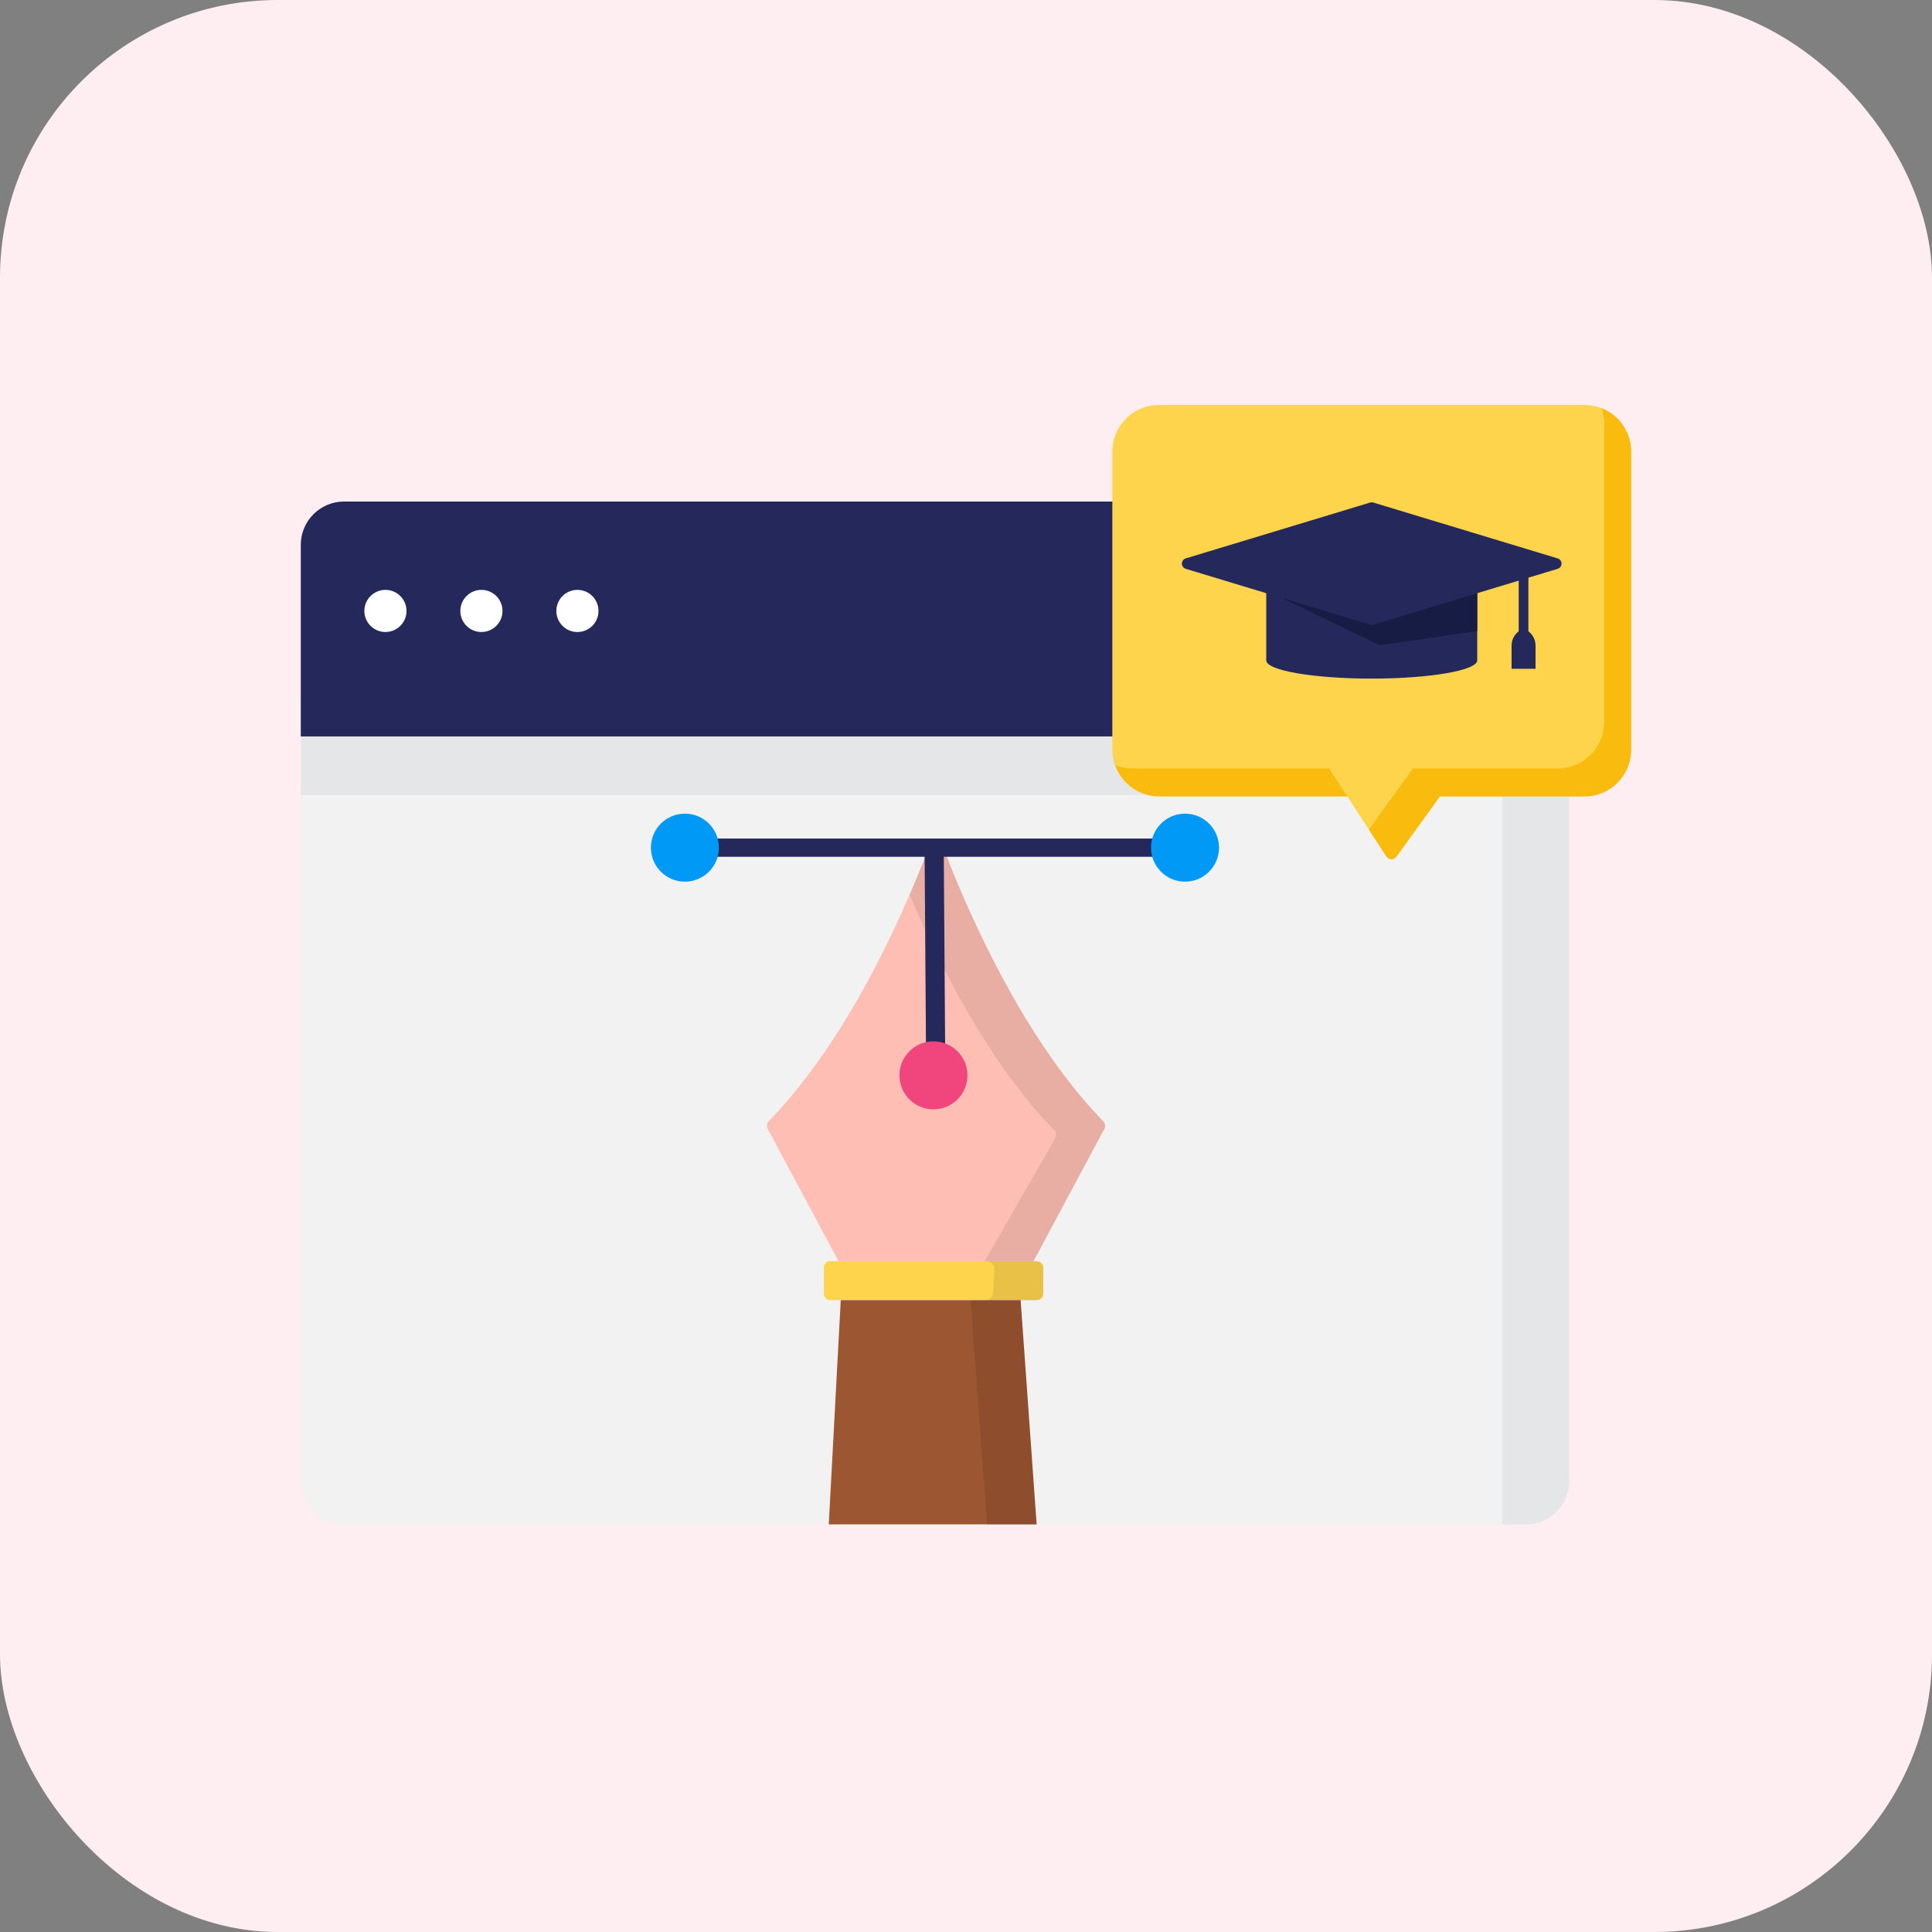 <svg width="167" height="167" viewBox="0 0 167 167" fill="none" xmlns="http://www.w3.org/2000/svg">
<rect x="0" y="0" width="167" height="167" fill="#808080" stroke="none"/>
<rect width="167" height="167" rx="24" fill="#FFEEF1"/>
<path d="M135.635 60.045V128.035C135.635 129.028 135.24 129.981 134.538 130.683C133.836 131.386 132.883 131.78 131.89 131.78H29.742C28.75 131.78 27.798 131.385 27.096 130.682C26.394 129.98 26 129.028 26 128.035V60.045H135.635Z" fill="#F2F2F2"/>
<path opacity="0.26" d="M26 60.045V68.73H129.869V131.78H131.89C132.883 131.78 133.836 131.386 134.538 130.683C135.24 129.981 135.635 129.028 135.635 128.035V60.045H26Z" fill="#C3C7C9"/>
<path d="M135.635 47.093V63.654H26V47.093C26 46.101 26.394 45.149 27.096 44.447C27.798 43.745 28.75 43.351 29.742 43.351H131.89C132.382 43.351 132.869 43.447 133.323 43.635C133.777 43.823 134.19 44.099 134.538 44.446C134.886 44.794 135.162 45.206 135.35 45.661C135.538 46.115 135.635 46.602 135.635 47.093Z" fill="#24285B"/>
<path d="M49.911 54.631C50.917 54.631 51.733 53.816 51.733 52.81C51.733 51.804 50.917 50.988 49.911 50.988C48.905 50.988 48.09 51.804 48.09 52.81C48.09 53.816 48.905 54.631 49.911 54.631Z" fill="white"/>
<path d="M41.612 54.631C42.618 54.631 43.434 53.816 43.434 52.81C43.434 51.804 42.618 50.988 41.612 50.988C40.606 50.988 39.791 51.804 39.791 52.81C39.791 53.816 40.606 54.631 41.612 54.631Z" fill="white"/>
<path d="M33.316 54.631C34.322 54.631 35.138 53.816 35.138 52.81C35.138 51.804 34.322 50.988 33.316 50.988C32.311 50.988 31.495 51.804 31.495 52.81C31.495 53.816 32.311 54.631 33.316 54.631Z" fill="white"/>
<path d="M136.939 35H100.196C99.665 34.999 99.139 35.102 98.648 35.304C98.157 35.507 97.711 35.804 97.335 36.178C96.959 36.553 96.661 36.999 96.458 37.489C96.254 37.98 96.149 38.505 96.149 39.036V64.804C96.149 65.334 96.254 65.858 96.457 66.348C96.66 66.838 96.957 67.282 97.332 67.657C97.707 68.031 98.152 68.329 98.641 68.531C99.131 68.734 99.656 68.838 100.186 68.837H116.458L119.82 74.018C119.866 74.092 119.929 74.154 120.005 74.198C120.081 74.241 120.166 74.265 120.254 74.267C120.341 74.269 120.427 74.249 120.505 74.209C120.583 74.17 120.649 74.111 120.699 74.039L124.441 68.837H136.939C137.469 68.838 137.994 68.734 138.484 68.531C138.973 68.329 139.418 68.031 139.793 67.657C140.168 67.282 140.465 66.838 140.668 66.348C140.871 65.858 140.976 65.334 140.976 64.804V39.036C140.976 37.966 140.55 36.939 139.793 36.182C139.036 35.425 138.01 35 136.939 35Z" fill="#FFD44D"/>
<path d="M97.88 66.42C97.374 66.421 96.873 66.326 96.402 66.14C96.679 66.928 97.194 67.611 97.875 68.094C98.557 68.578 99.372 68.837 100.208 68.838H116.451L114.876 66.42H97.88Z" fill="#F9BB0D"/>
<path d="M138.441 35.281C138.592 35.711 138.669 36.163 138.669 36.619V62.394C138.669 62.924 138.565 63.449 138.362 63.938C138.159 64.427 137.862 64.872 137.488 65.247C137.113 65.621 136.668 65.918 136.179 66.121C135.69 66.324 135.165 66.428 134.635 66.428H122.135L118.385 71.63C118.367 71.654 118.346 71.677 118.324 71.698L119.836 74.026C119.882 74.1 119.946 74.162 120.021 74.205C120.097 74.249 120.183 74.273 120.27 74.275C120.357 74.277 120.444 74.257 120.521 74.217C120.599 74.177 120.666 74.119 120.715 74.047L124.466 68.845H136.963C137.493 68.846 138.018 68.742 138.508 68.539C138.997 68.336 139.442 68.039 139.817 67.665C140.192 67.29 140.49 66.845 140.692 66.356C140.895 65.866 141 65.341 141 64.811V39.036C140.999 38.226 140.755 37.434 140.299 36.765C139.842 36.095 139.195 35.578 138.441 35.281Z" fill="#F9BB0D"/>
<path d="M131.693 54.345C131.391 54.45 131.129 54.647 130.944 54.908C130.758 55.169 130.659 55.481 130.659 55.802V57.807H132.73V55.802C132.73 55.481 132.63 55.169 132.444 54.907C132.259 54.646 131.996 54.45 131.693 54.345Z" fill="#24285B"/>
<path d="M109.453 57.082C109.453 57.956 113.537 58.657 118.571 58.657C123.604 58.657 127.691 57.948 127.691 57.082V49.592H109.453V57.082Z" fill="#24285B"/>
<path d="M132.111 48.718H131.276V54.733H132.111V48.718Z" fill="#24285B"/>
<path d="M110.873 51.726L119.253 55.773L127.691 54.545V51.277L110.873 51.726Z" fill="#171C44"/>
<path d="M118.437 53.996L102.491 49.167C102.395 49.137 102.311 49.078 102.252 48.997C102.192 48.916 102.16 48.819 102.16 48.718C102.16 48.618 102.192 48.52 102.252 48.439C102.311 48.359 102.395 48.299 102.491 48.269L118.437 43.438C118.523 43.413 118.614 43.413 118.7 43.438L134.646 48.269C134.742 48.299 134.826 48.359 134.885 48.439C134.945 48.52 134.977 48.618 134.977 48.718C134.977 48.819 134.945 48.916 134.885 48.997C134.826 49.078 134.742 49.137 134.646 49.167L118.708 53.996C118.62 54.022 118.526 54.022 118.437 53.996Z" fill="#24285B"/>
<path d="M89.652 109.01H71.748C71.455 109.01 71.218 109.248 71.218 109.541V111.853C71.218 112.146 71.455 112.383 71.748 112.383H89.652C89.945 112.383 90.182 112.146 90.182 111.853V109.541C90.182 109.248 89.945 109.01 89.652 109.01Z" fill="#FFD44D"/>
<path d="M88.222 112.383H72.674L71.638 131.767H89.605L88.222 112.383Z" fill="#9C5631"/>
<path d="M80.366 73.018C78.791 77.236 73.862 89.316 66.456 96.901C66.37 96.989 66.314 97.102 66.297 97.224C66.279 97.345 66.301 97.469 66.359 97.578L72.476 109.01H89.334L95.454 97.586C95.513 97.478 95.535 97.353 95.518 97.231C95.5 97.109 95.444 96.996 95.357 96.909C87.953 89.316 83.022 77.225 81.447 73.026C81.406 72.915 81.333 72.82 81.237 72.752C81.141 72.685 81.027 72.648 80.909 72.647C80.791 72.646 80.676 72.681 80.579 72.748C80.482 72.814 80.408 72.908 80.366 73.018Z" fill="#FFBEB3"/>
<path opacity="0.09" d="M95.362 96.922C87.956 89.329 83.027 77.238 81.453 73.039C81.412 72.928 81.338 72.832 81.241 72.765C81.144 72.697 81.029 72.661 80.91 72.661C80.792 72.661 80.677 72.697 80.58 72.765C80.483 72.832 80.409 72.928 80.369 73.039C79.985 74.065 79.4 75.561 78.634 77.341C80.954 82.852 85.266 91.678 91.132 97.694C91.218 97.78 91.275 97.893 91.292 98.015C91.31 98.136 91.287 98.26 91.229 98.368L85.108 109.026H85.274C85.363 109.026 85.451 109.044 85.533 109.078C85.616 109.112 85.691 109.162 85.753 109.225C85.816 109.288 85.866 109.363 85.9 109.446C85.934 109.528 85.951 109.617 85.951 109.706L85.856 111.721C85.856 111.901 85.784 112.073 85.656 112.2C85.529 112.327 85.356 112.398 85.177 112.398H83.898L85.321 131.788H89.604L88.224 112.393H89.504C89.684 112.393 89.856 112.322 89.983 112.195C90.11 112.068 90.181 111.896 90.181 111.716V109.7C90.181 109.521 90.109 109.349 89.982 109.222C89.856 109.096 89.684 109.024 89.504 109.023H89.339L95.459 97.596C95.517 97.488 95.538 97.365 95.521 97.243C95.503 97.122 95.448 97.01 95.362 96.922Z" fill="black"/>
<path d="M80.875 92.353C80.656 92.353 80.446 92.266 80.291 92.112C80.136 91.957 80.049 91.748 80.048 91.529L79.92 73.42C79.919 73.311 79.939 73.203 79.98 73.102C80.021 73.001 80.081 72.909 80.157 72.832C80.234 72.754 80.324 72.693 80.425 72.65C80.525 72.608 80.632 72.586 80.741 72.585C80.96 72.586 81.17 72.672 81.326 72.826C81.482 72.979 81.572 73.188 81.576 73.407L81.704 91.516C81.706 91.735 81.62 91.946 81.466 92.103C81.312 92.259 81.102 92.348 80.883 92.35L80.875 92.353Z" fill="#24285B"/>
<path d="M80.686 95.891C82.31 95.891 83.626 94.575 83.626 92.951C83.626 91.328 82.31 90.012 80.686 90.012C79.063 90.012 77.747 91.328 77.747 92.951C77.747 94.575 79.063 95.891 80.686 95.891Z" fill="#F0457D"/>
<path d="M102.435 72.483H59.202V74.058H102.435V72.483Z" fill="#24285B"/>
<path d="M102.433 76.21C104.056 76.21 105.372 74.894 105.372 73.27C105.372 71.647 104.056 70.331 102.433 70.331C100.809 70.331 99.493 71.647 99.493 73.27C99.493 74.894 100.809 76.21 102.433 76.21Z" fill="#0099F5"/>
<path d="M59.202 76.21C60.826 76.21 62.142 74.894 62.142 73.27C62.142 71.647 60.826 70.331 59.202 70.331C57.579 70.331 56.263 71.647 56.263 73.27C56.263 74.894 57.579 76.21 59.202 76.21Z" fill="#0099F5"/>
</svg>
